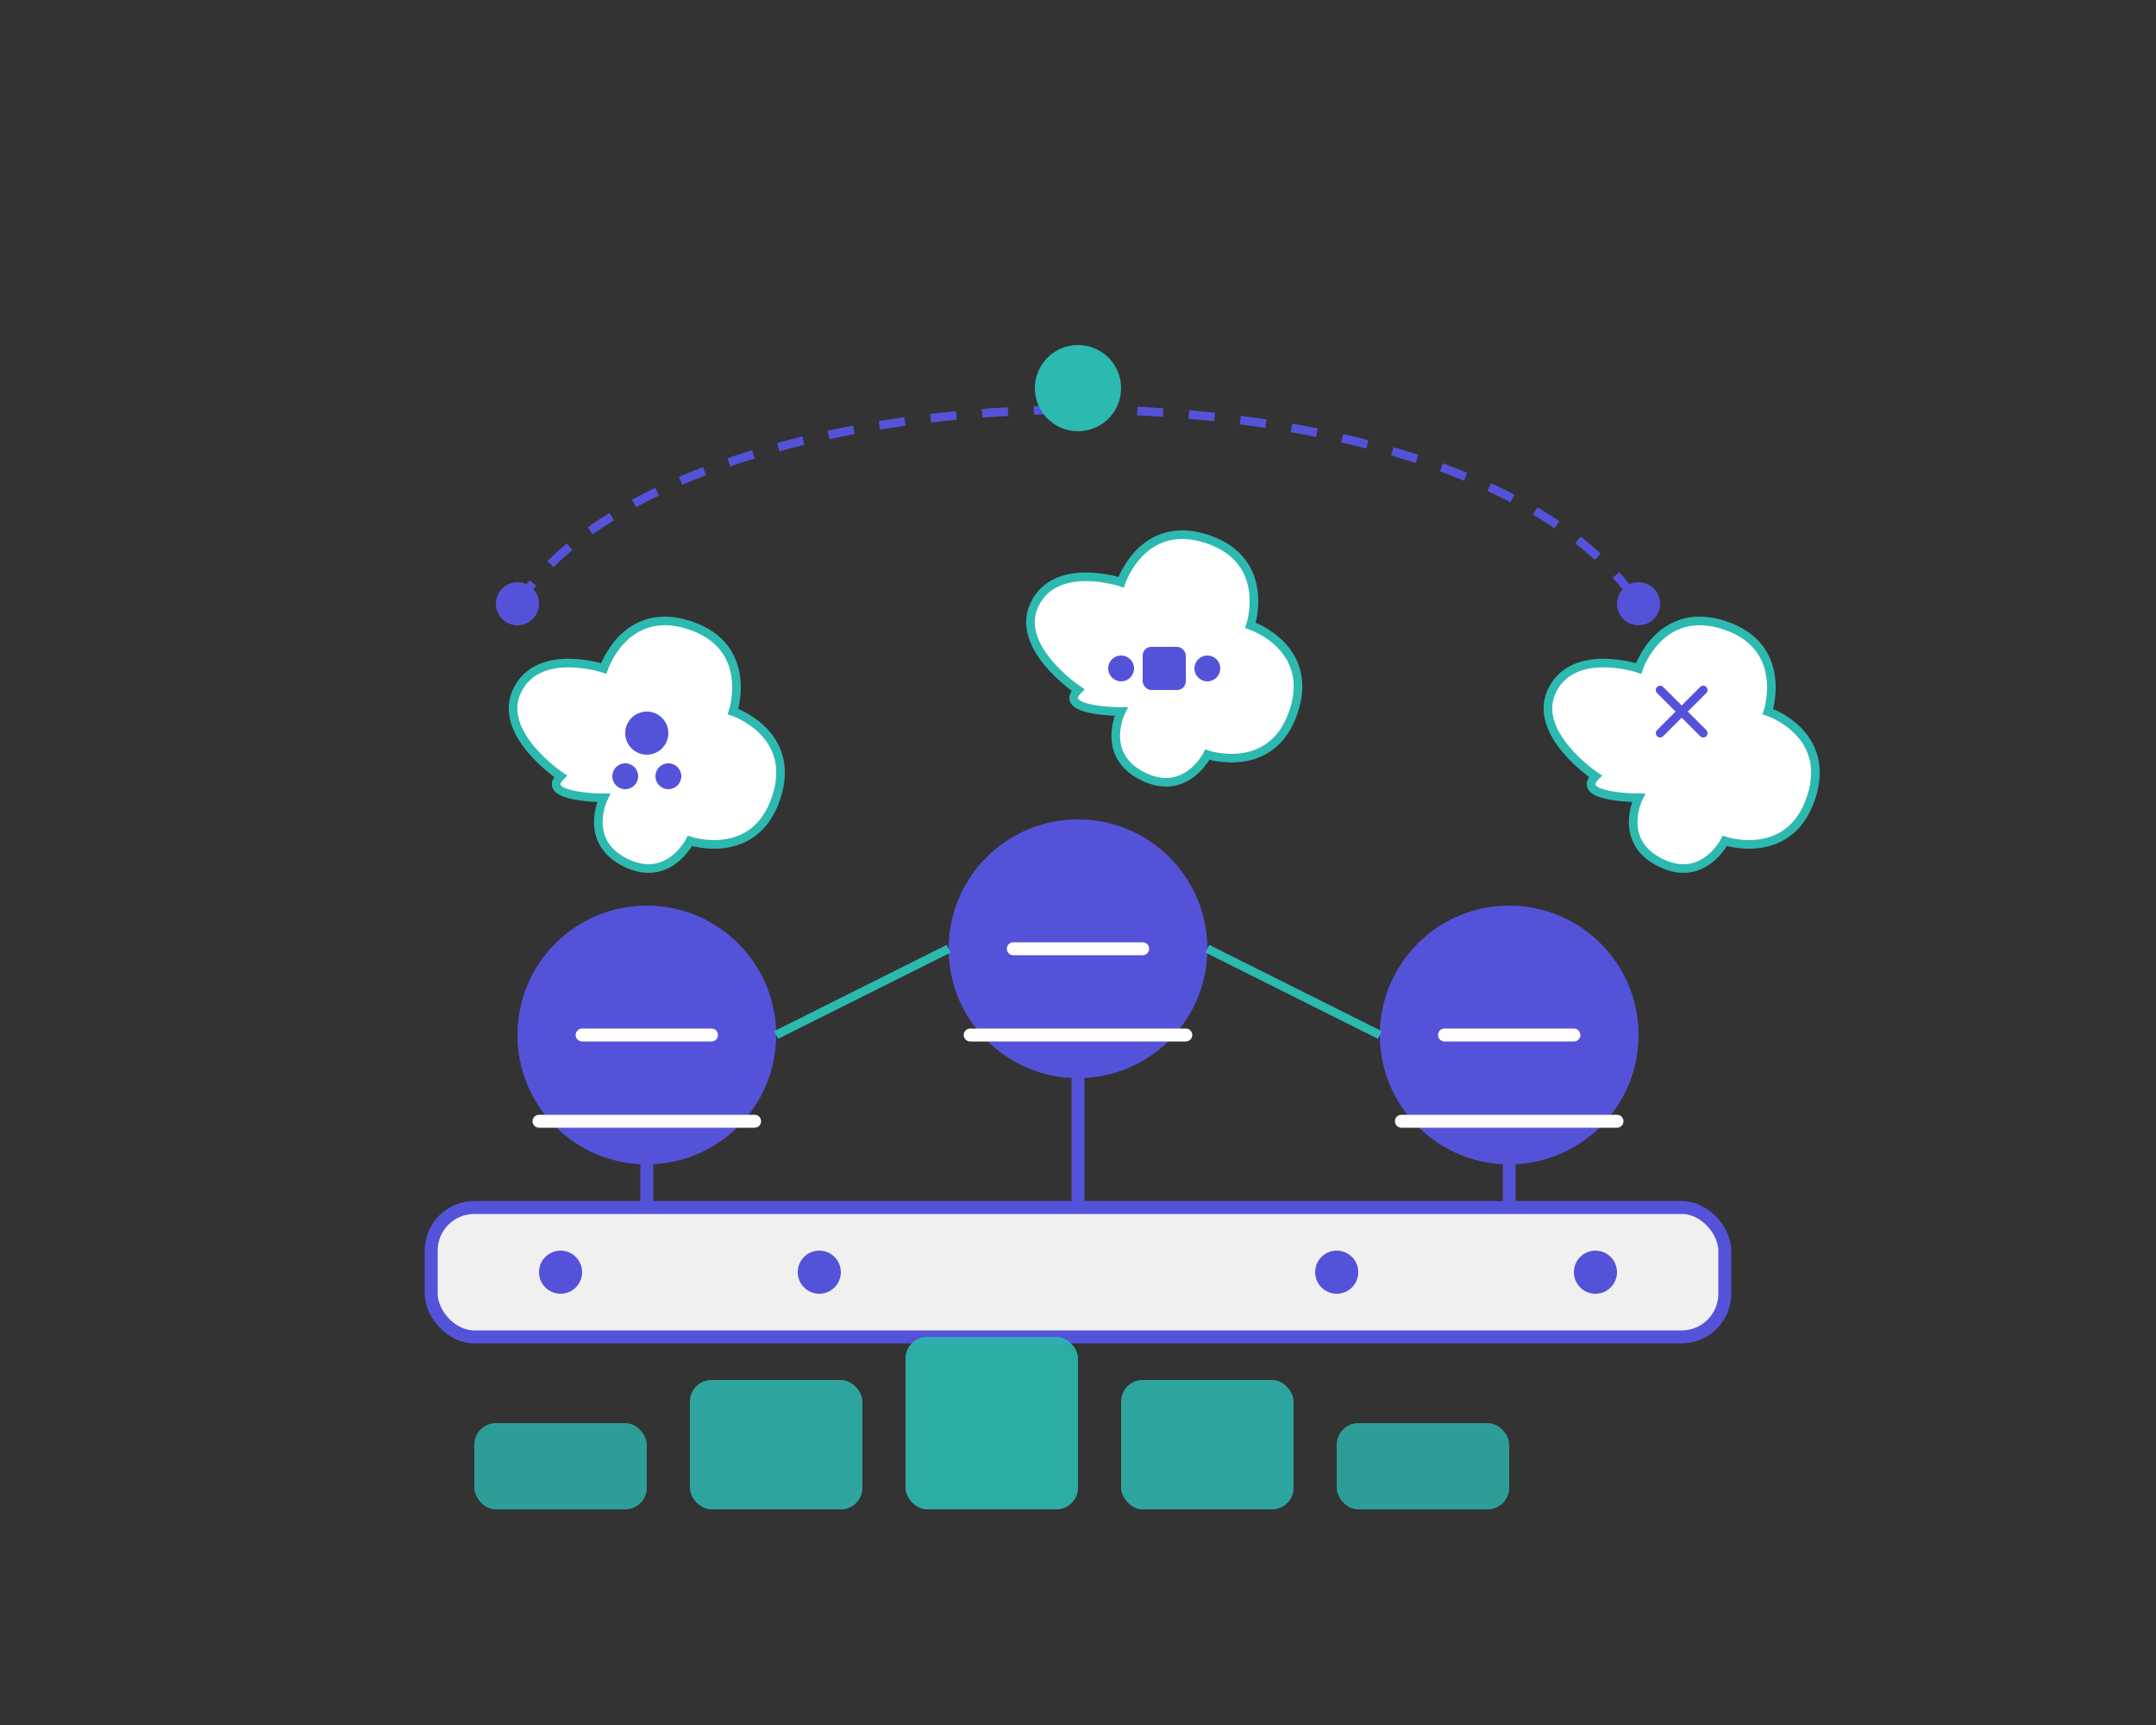 <?xml version="1.0" encoding="UTF-8"?>
<svg width="500" height="400" viewBox="0 0 500 400" fill="none" xmlns="http://www.w3.org/2000/svg">
  <rect x="0" y="0" width="500" height="400" fill="#333333" stroke="none"/>
  <!-- Platform -->
  <rect x="100" y="280" width="300" height="30" rx="10" fill="#F0F0F0" stroke="#5552DA" stroke-width="3"/>
  
  <!-- Team Member 1 -->
  <circle cx="150" cy="240" r="30" fill="#5552DA"/>
  <path d="M135 240H165M125 260H175" stroke="white" stroke-width="3" stroke-linecap="round"/>
  <path d="M150 270V280" stroke="#5552DA" stroke-width="3"/>
  
  <!-- Team Member 2 -->
  <circle cx="250" cy="220" r="30" fill="#5552DA"/>
  <path d="M235 220H265M225 240H275" stroke="white" stroke-width="3" stroke-linecap="round"/>
  <path d="M250 250V280" stroke="#5552DA" stroke-width="3"/>
  
  <!-- Team Member 3 -->
  <circle cx="350" cy="240" r="30" fill="#5552DA"/>
  <path d="M335 240H365M325 260H375" stroke="white" stroke-width="3" stroke-linecap="round"/>
  <path d="M350 270V280" stroke="#5552DA" stroke-width="3"/>
  
  <!-- Connection Lines -->
  <path d="M180 240L220 220" stroke="#2CB9B0" stroke-width="2"/>
  <path d="M280 220L320 240" stroke="#2CB9B0" stroke-width="2"/>
  
  <!-- Rising Blocks/Ladder -->
  <rect x="110" y="330" width="40" height="20" rx="5" fill="#2CB9B0" opacity="0.8"/>
  <rect x="160" y="320" width="40" height="30" rx="5" fill="#2CB9B0" opacity="0.85"/>
  <rect x="210" y="310" width="40" height="40" rx="5" fill="#2CB9B0" opacity="0.9"/>
  <rect x="260" y="320" width="40" height="30" rx="5" fill="#2CB9B0" opacity="0.85"/>
  <rect x="310" y="330" width="40" height="20" rx="5" fill="#2CB9B0" opacity="0.8"/>
  
  <!-- Thought Bubbles -->
  <path d="M130 180C130 180 115 170 120 160C125 150 140 155 140 155C140 155 145 140 160 145C175 150 170 165 170 165C170 165 185 170 180 185C175 200 160 195 160 195C160 195 155 205 145 200C135 195 140 185 140 185C140 185 125 185 130 180Z" fill="white" stroke="#2CB9B0" stroke-width="2"/>
  <circle cx="150" cy="170" r="5" fill="#5552DA"/>
  <circle cx="155" cy="180" r="3" fill="#5552DA"/>
  <circle cx="145" cy="180" r="3" fill="#5552DA"/>
  
  <path d="M250 160C250 160 235 150 240 140C245 130 260 135 260 135C260 135 265 120 280 125C295 130 290 145 290 145C290 145 305 150 300 165C295 180 280 175 280 175C280 175 275 185 265 180C255 175 260 165 260 165C260 165 245 165 250 160Z" fill="white" stroke="#2CB9B0" stroke-width="2"/>
  <rect x="265" y="150" width="10" height="10" rx="2" fill="#5552DA"/>
  <circle cx="260" cy="155" r="3" fill="#5552DA"/>
  <circle cx="280" cy="155" r="3" fill="#5552DA"/>
  
  <path d="M370 180C370 180 355 170 360 160C365 150 380 155 380 155C380 155 385 140 400 145C415 150 410 165 410 165C410 165 425 170 420 185C415 200 400 195 400 195C400 195 395 205 385 200C375 195 380 185 380 185C380 185 365 185 370 180Z" fill="white" stroke="#2CB9B0" stroke-width="2"/>
  <path d="M385 160L395 170M395 160L385 170" stroke="#5552DA" stroke-width="2" stroke-linecap="round"/>
  
  <!-- Arc connecting all -->
  <path d="M120 140C160 80 340 80 380 140" stroke="#5552DA" stroke-width="2" stroke-dasharray="6 6"/>
  <circle cx="120" cy="140" r="5" fill="#5552DA"/>
  <circle cx="380" cy="140" r="5" fill="#5552DA"/>
  <circle cx="250" cy="90" r="10" fill="#2CB9B0"/>
  
  <!-- Small People on platform -->
  <circle cx="130" cy="295" r="5" fill="#5552DA"/>
  <circle cx="190" cy="295" r="5" fill="#5552DA"/>
  <circle cx="370" cy="295" r="5" fill="#5552DA"/>
  <circle cx="310" cy="295" r="5" fill="#5552DA"/>
</svg>